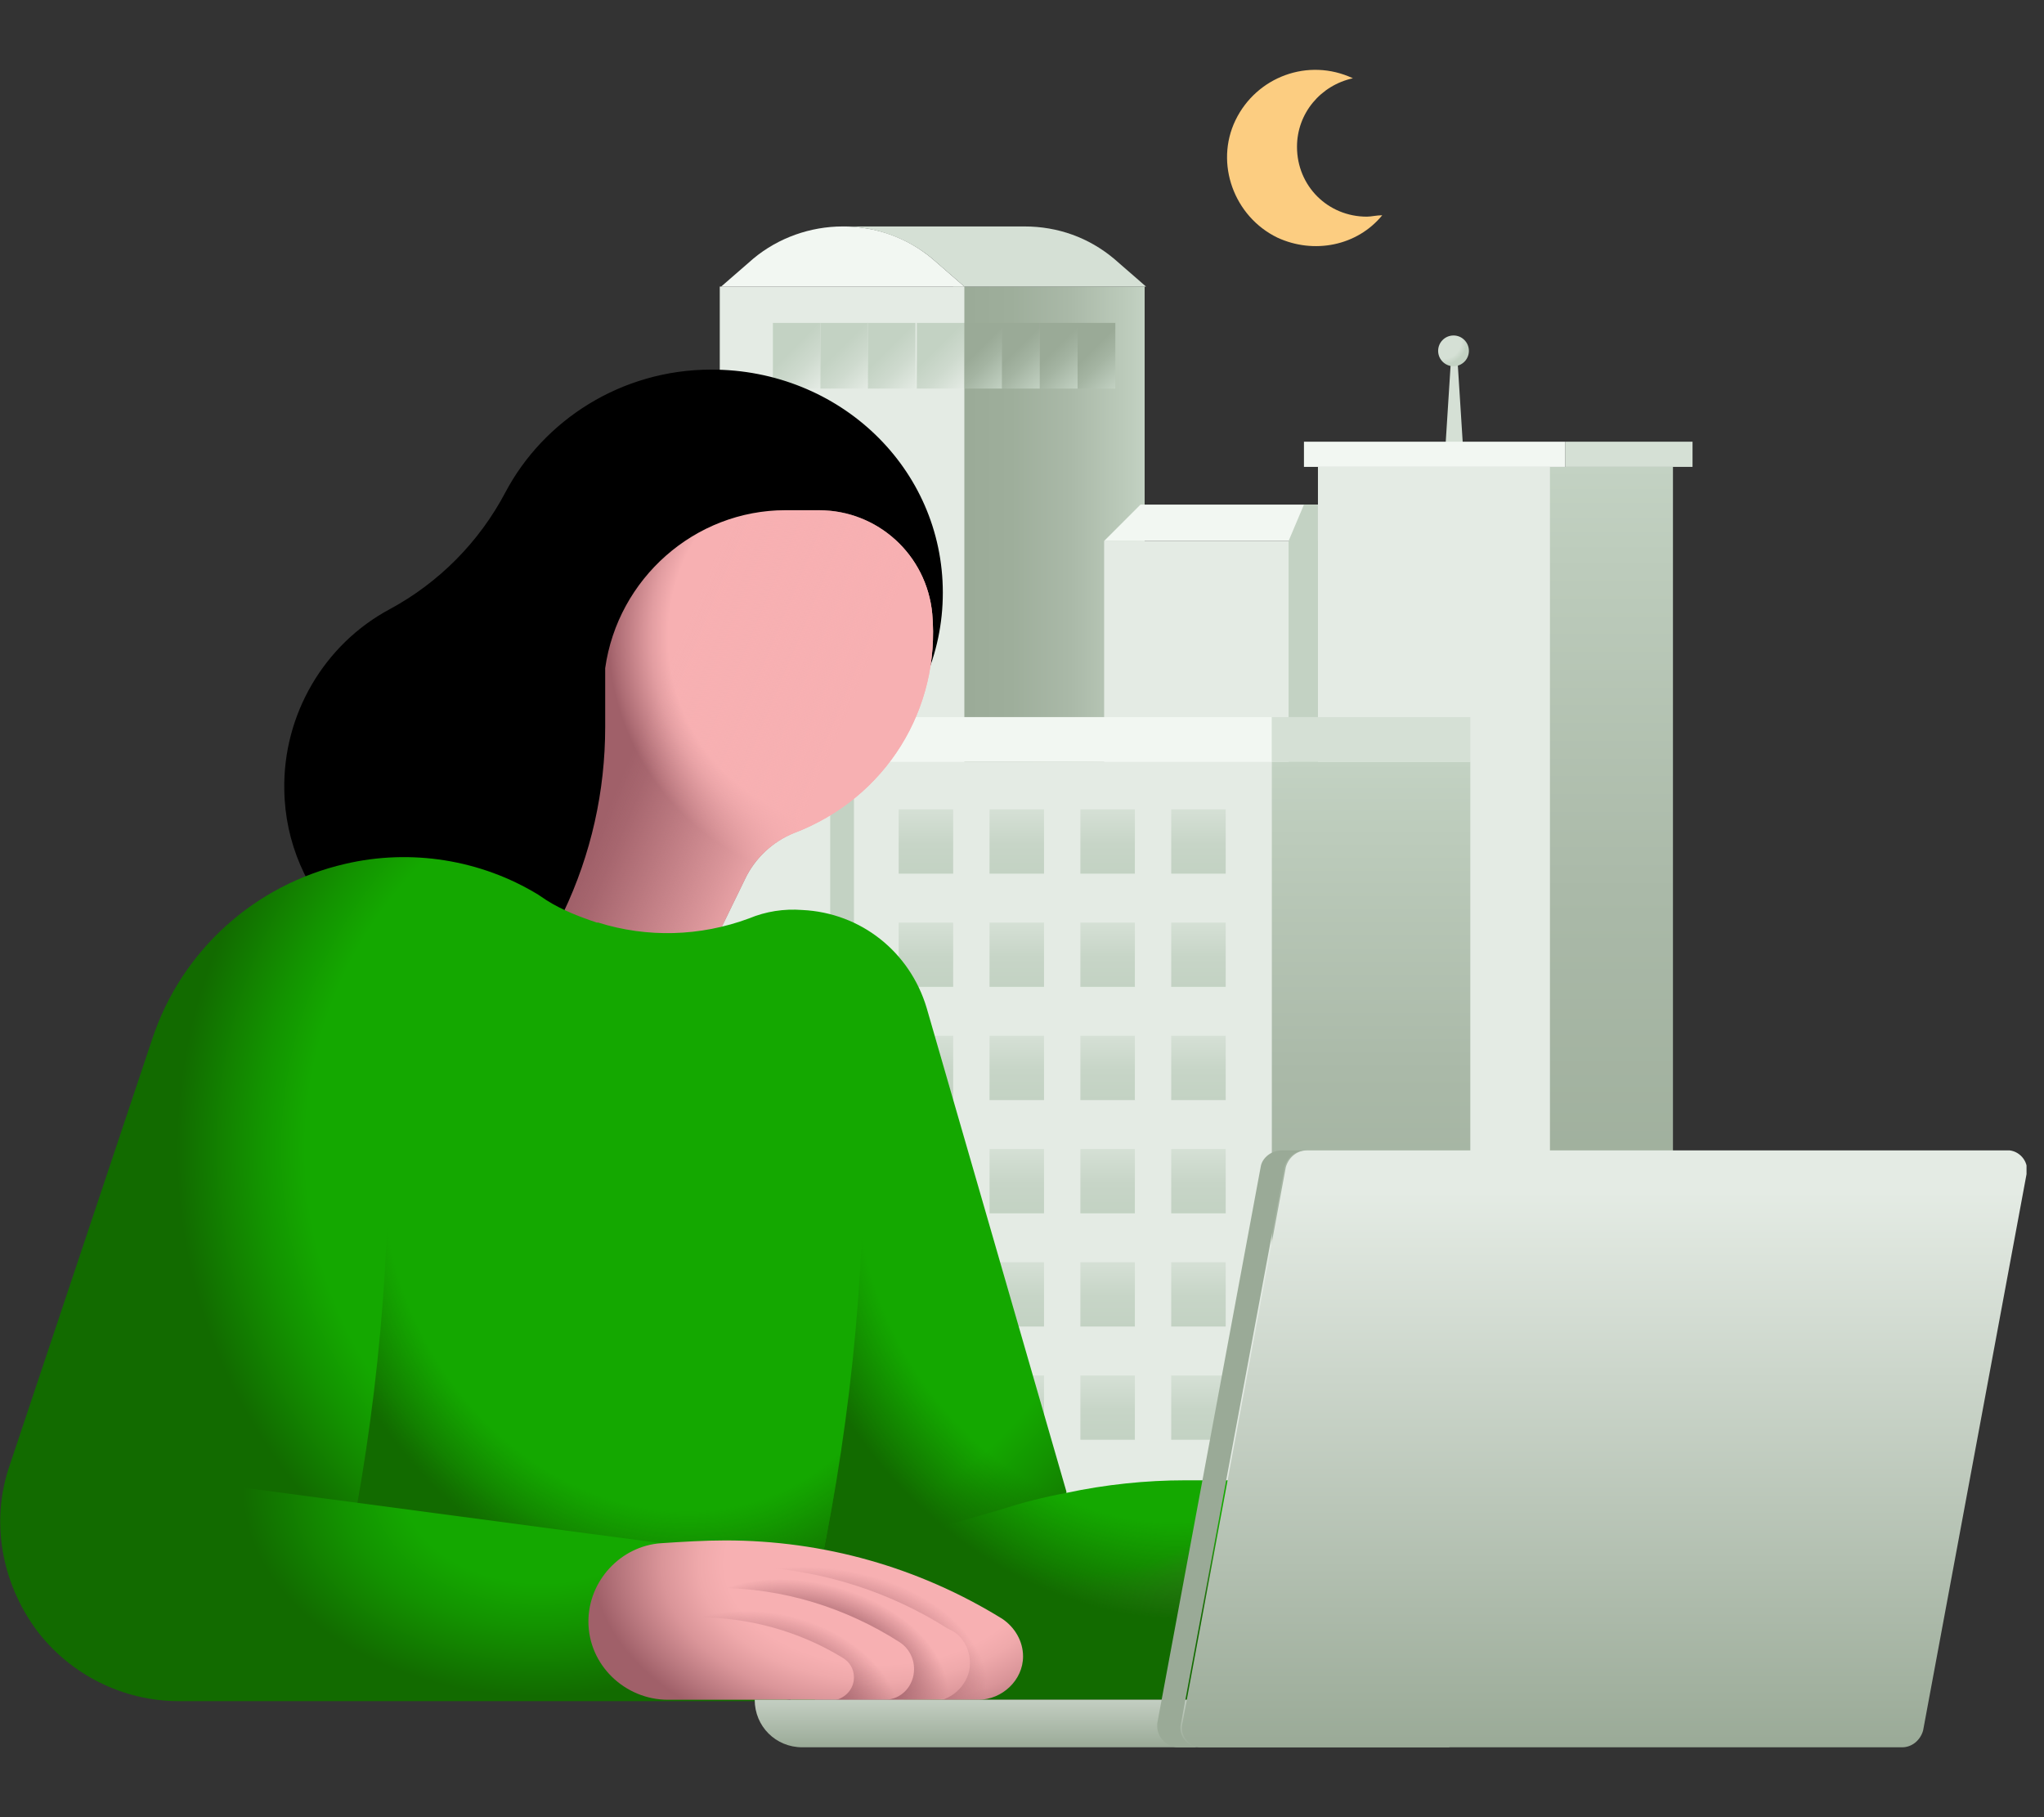 <svg width="108" height="96" viewBox="0 0 108 96" fill="none" xmlns="http://www.w3.org/2000/svg">
<rect x="0" y="0" width="108" height="96" fill="#333333" stroke="none"/>
<g clip-path="url(#clip0_215_11383)">
<path d="M89.429 23.335H82.709V24.665H89.429V23.335Z" fill="#D5E0D5"/>
<path d="M76.8 19.052C76.727 19.052 76.653 19.126 76.653 19.2L76.357 23.852H77.317L77.022 19.2C76.948 19.126 76.874 19.052 76.8 19.052Z" fill="#D5E0D5"/>
<path d="M88.395 24.665H81.084V82.265H88.395V24.665Z" fill="url(#paint0_linear_215_11383)"/>
<path d="M60.48 15.139H50.363V82.265H60.48V15.139Z" fill="url(#paint1_linear_215_11383)"/>
<path d="M73.109 28.578H58.34V82.265H73.109V28.578Z" fill="#E4EBE4"/>
<path d="M58.34 28.578L60.26 26.658H69.638V28.578H58.34Z" fill="#F2F7F2"/>
<path d="M69.637 28.578V26.658H68.898L68.086 28.578V82.265H73.108V28.578H69.637Z" fill="#C3D2C3"/>
<path d="M81.895 24.665H69.637V82.265H81.895V24.665Z" fill="#E4EBE4"/>
<path d="M50.954 15.139H38.031V82.265H50.954V15.139Z" fill="#E4EBE4"/>
<path d="M58.044 41.797H43.865V82.265H58.044V41.797Z" fill="#C3D2C3"/>
<path d="M82.708 23.335H68.898V24.665H82.708V23.335Z" fill="#F2F7F2"/>
<path d="M67.201 40.246H45.121V82.265H67.201V40.246Z" fill="#E4EBE4"/>
<path d="M50.364 46.154H47.484V42.757H50.364V46.154ZM55.164 42.757H52.284V46.154H55.164V42.757ZM59.964 42.757H57.084V46.154H59.964V42.757ZM64.764 42.757H61.884V46.154H64.764V42.757Z" fill="url(#paint2_linear_215_11383)"/>
<path d="M50.364 48.739H47.484V52.135H50.364V48.739ZM55.164 48.739H52.284V52.135H55.164V48.739ZM59.964 48.739H57.084V52.135H59.964V48.739ZM64.764 48.739H61.884V52.135H64.764V48.739Z" fill="url(#paint3_linear_215_11383)"/>
<path d="M50.364 54.72H47.484V58.117H50.364V54.72ZM55.164 54.72H52.284V58.117H55.164V54.72ZM59.964 54.72H57.084V58.117H59.964V54.72ZM64.764 54.72H61.884V58.117H64.764V54.72Z" fill="url(#paint4_linear_215_11383)"/>
<path d="M50.364 60.702H47.484V64.099H50.364V60.702ZM55.164 60.702H52.284V64.099H55.164V60.702ZM59.964 60.702H57.084V64.099H59.964V60.702ZM64.764 60.702H61.884V64.099H64.764V60.702Z" fill="url(#paint5_linear_215_11383)"/>
<path d="M50.364 66.683H47.484V70.08H50.364V66.683ZM55.164 66.683H52.284V70.08H55.164V66.683ZM59.964 66.683H57.084V70.08H59.964V66.683ZM64.764 66.683H61.884V70.08H64.764V66.683Z" fill="url(#paint6_linear_215_11383)"/>
<path d="M50.364 72.665H47.484V76.061H50.364V72.665ZM55.164 72.665H52.284V76.061H55.164V72.665ZM59.964 72.665H57.084V76.061H59.964V72.665ZM64.764 72.665H61.884V76.061H64.764V72.665Z" fill="url(#paint7_linear_215_11383)"/>
<path d="M77.687 40.246H67.201V82.265H77.687V40.246Z" fill="url(#paint8_linear_215_11383)"/>
<path d="M67.201 37.883H45.121V40.246H67.201V37.883Z" fill="#F2F7F2"/>
<path d="M77.687 37.883H67.201V40.246H77.687V37.883Z" fill="#D5E0D5"/>
<path d="M43.349 17.058H40.838V20.529H43.349V17.058Z" fill="url(#paint9_linear_215_11383)"/>
<path d="M45.86 17.058H43.35V20.529H45.86V17.058Z" fill="url(#paint10_linear_215_11383)"/>
<path d="M48.37 17.058H45.859V20.529H48.37V17.058Z" fill="url(#paint11_linear_215_11383)"/>
<path d="M50.954 17.058H48.443V20.529H50.954V17.058Z" fill="url(#paint12_linear_215_11383)"/>
<path d="M52.949 17.058H50.955V20.529H52.949V17.058Z" fill="url(#paint13_linear_215_11383)"/>
<path d="M54.943 17.058H52.949V20.529H54.943V17.058Z" fill="url(#paint14_linear_215_11383)"/>
<path d="M56.937 17.058H54.943V20.529H56.937V17.058Z" fill="url(#paint15_linear_215_11383)"/>
<path d="M58.931 17.058H56.938V20.529H58.931V17.058Z" fill="url(#paint16_linear_215_11383)"/>
<path d="M50.955 15.139L49.256 13.662C47.927 12.554 46.302 11.963 44.53 11.963C42.832 11.963 41.133 12.554 39.804 13.662L38.105 15.139H50.955Z" fill="#F2F7F2"/>
<path d="M60.554 15.139L58.855 13.662C57.526 12.554 55.902 11.963 54.129 11.963H44.529C46.228 11.963 47.926 12.554 49.255 13.662L50.954 15.139H60.554Z" fill="#D5E0D5"/>
<path d="M72.222 11.446C70.154 11.446 68.53 9.822 68.53 7.754C68.53 5.982 69.785 4.505 71.484 4.135C69.12 3.028 66.388 4.062 65.28 6.351C64.173 8.64 65.207 11.446 67.496 12.554C69.416 13.44 71.705 12.997 73.034 11.372C72.739 11.372 72.444 11.446 72.222 11.446Z" fill="#FCCD81"/>
<path d="M76.801 19.348C77.249 19.348 77.613 18.984 77.613 18.535C77.613 18.087 77.249 17.723 76.801 17.723C76.352 17.723 75.988 18.087 75.988 18.535C75.988 18.984 76.352 19.348 76.801 19.348Z" fill="url(#paint17_radial_215_11383)"/>
<path d="M37.588 19.643C32.862 19.643 28.8 22.302 26.806 26.068C25.403 28.726 23.262 30.868 20.677 32.271C17.206 34.117 15.065 37.809 15.139 41.723C15.212 47.261 19.717 51.84 25.256 52.062C30.646 52.283 35.372 48.369 36.111 42.978C36.628 43.052 37.071 43.052 37.588 43.052C44.308 43.052 49.699 37.809 49.699 31.311C49.699 24.812 44.308 19.643 37.588 19.643Z" fill="black" stroke="black" stroke-width="0.235" stroke-linejoin="round"/>
<path d="M49.257 32.418C49.257 32.418 49.257 32.345 49.257 32.418C48.962 29.317 46.377 26.954 43.276 26.954H41.503C36.703 26.954 32.642 30.572 31.977 35.298V38.4C31.977 41.797 31.239 45.12 29.762 48.221L33.602 50.511C35.079 51.397 36.999 50.88 37.885 49.403C37.959 49.329 37.959 49.255 38.032 49.181L39.362 46.449C39.879 45.342 40.839 44.455 41.946 44.012C46.82 42.166 49.7 37.44 49.257 32.418Z" fill="url(#paint18_radial_215_11383)"/>
<path d="M49.257 32.418C49.257 32.418 49.257 32.345 49.257 32.418C48.962 29.317 46.377 26.954 43.276 26.954H41.503C36.703 26.954 32.642 30.572 31.977 35.298V38.4C31.977 41.797 31.239 45.12 29.762 48.221L33.602 50.511C35.079 51.397 36.999 50.88 37.885 49.403C37.959 49.329 37.959 49.255 38.032 49.181L39.362 46.449C39.879 45.342 40.839 44.455 41.946 44.012C46.82 42.166 49.7 37.44 49.257 32.418Z" fill="url(#paint19_linear_215_11383)"/>
<path d="M45.638 60.48C45.638 69.046 44.604 77.538 42.61 85.809L41.65 89.575" stroke="black" stroke-width="0.235" stroke-linejoin="round"/>
<path d="M20.531 60.48C20.531 69.046 19.497 77.538 17.503 85.809L16.543 89.575" stroke="black" stroke-width="0.235" stroke-linejoin="round"/>
<path d="M10.487 78.055L35.078 80.935V89.575H9.453" fill="white"/>
<path d="M10.487 78.055L35.078 80.935V89.575H9.453" stroke="black" stroke-width="0.235" stroke-linejoin="round"/>
<path d="M29.613 85.292C29.613 83.003 31.386 81.157 33.601 81.009C34.782 80.935 35.964 80.862 37.146 80.862C42.462 80.862 47.706 82.338 52.284 85.145C53.17 85.735 53.613 86.769 53.318 87.803C53.023 88.837 52.062 89.575 50.955 89.575H33.896C31.533 89.575 29.613 87.655 29.613 85.292Z" fill="white" stroke="black" stroke-width="0.235" stroke-linejoin="round"/>
<path d="M48.444 89.575C49.552 89.575 50.364 88.689 50.364 87.508C50.364 86.843 49.995 86.178 49.404 85.735C49.183 85.588 48.961 85.44 48.666 85.292C45.638 83.446 42.167 82.412 38.623 82.191H38.549" stroke="black" stroke-width="0.235" stroke-linejoin="round"/>
<path d="M45.712 89.575C46.598 89.575 47.336 88.837 47.336 87.877C47.336 87.286 47.041 86.769 46.598 86.474C43.644 84.48 40.099 83.446 36.555 83.446" stroke="black" stroke-width="0.235" stroke-linejoin="round"/>
<path d="M35.596 84.997C38.402 84.997 41.134 85.809 43.497 87.212C43.867 87.434 44.088 87.877 44.088 88.246C44.088 88.911 43.497 89.501 42.833 89.501" stroke="black" stroke-width="0.235" stroke-linejoin="round"/>
<path d="M0.518 77.391L8.05 54.868C9.601 50.215 13.441 46.745 18.241 45.637C21.712 44.825 25.404 45.415 28.432 47.261L28.875 47.557C29.687 48.074 30.647 48.443 31.533 48.738H31.607C34.192 49.551 36.998 49.477 39.582 48.517C40.468 48.148 41.428 48 42.389 48.074C45.49 48.221 48.075 50.289 48.961 53.243L56.345 78.794V78.942C58.413 78.498 60.555 78.277 62.622 78.277H66.905V89.871H9.453C6.499 89.871 3.693 88.468 1.921 86.105C0.075 83.594 -0.516 80.345 0.518 77.391Z" fill="url(#paint20_radial_215_11383)"/>
<path d="M17.502 86.031C19.496 77.76 20.53 69.268 20.53 60.702H45.637C45.637 69.268 44.603 77.76 42.61 86.031H17.502Z" fill="url(#paint21_radial_215_11383)"/>
<path d="M45.637 81.822L52.874 79.754C53.982 79.385 55.163 79.089 56.345 78.868C58.413 78.425 60.554 78.203 62.622 78.203H66.905V89.797H43.053L45.637 81.822Z" fill="url(#paint22_radial_215_11383)"/>
<path d="M42.609 86.031C44.603 77.76 45.637 69.268 45.637 60.702H51.102L56.271 78.72V78.868C58.339 78.425 60.48 78.203 62.548 78.203H66.831V89.797H47.779L42.609 86.031Z" fill="url(#paint23_radial_215_11383)"/>
<path d="M42.61 86.031L41.65 89.797" stroke="black" stroke-width="0.235" stroke-linejoin="round"/>
<path d="M10.487 78.277L34.93 81.526L35.078 89.797H9.453L10.487 78.277Z" fill="url(#paint24_radial_215_11383)"/>
<path d="M31.09 85.662C31.09 83.52 32.788 81.674 34.93 81.526C36.038 81.452 37.219 81.379 38.327 81.379C43.496 81.379 48.517 82.782 52.948 85.514C53.613 85.957 54.056 86.695 54.056 87.508C54.056 88.763 52.948 89.797 51.693 89.797H35.299C33.01 89.797 31.09 87.951 31.09 85.662Z" fill="url(#paint25_radial_215_11383)"/>
<path d="M51.25 87.877C51.25 87.212 50.954 86.548 50.364 86.178L50.068 86.031C47.04 84.111 43.57 83.003 40.025 82.781H39.951L41.207 81.6C45.416 82.043 49.477 83.372 53.096 85.588C53.76 86.031 54.203 86.769 54.203 87.582C54.203 88.837 53.096 89.871 51.84 89.871H49.404C50.364 89.797 51.25 88.911 51.25 87.877Z" fill="url(#paint26_radial_215_11383)"/>
<path d="M49.331 89.797C50.365 89.797 51.251 88.911 51.251 87.803C51.251 87.138 50.956 86.474 50.365 86.105L50.069 85.957C47.042 84.037 43.571 82.929 40.026 82.708H39.953L37.885 83.889C41.355 83.889 44.679 84.923 47.559 86.769C48.002 87.065 48.297 87.582 48.297 88.172C48.297 89.058 47.633 89.797 46.746 89.797H49.331Z" fill="url(#paint27_radial_215_11383)"/>
<path d="M45.12 88.615C45.12 88.172 44.899 87.803 44.53 87.582C42.24 86.178 39.582 85.44 36.85 85.44L37.736 83.963C41.206 83.963 44.53 84.997 47.41 86.843C47.853 87.138 48.148 87.655 48.148 88.246C48.148 89.132 47.483 89.871 46.597 89.871H43.865C44.603 89.797 45.12 89.28 45.12 88.615Z" fill="url(#paint28_radial_215_11383)"/>
<path d="M76.579 92.308H42.388C40.985 92.308 39.877 91.2 39.877 89.797H76.579V92.308Z" fill="url(#paint29_linear_215_11383)"/>
<path d="M63.582 92.308H100.505C101.022 92.308 101.465 91.939 101.612 91.421L107.077 62.031C107.225 61.44 106.782 60.849 106.191 60.775C106.117 60.775 106.043 60.775 105.969 60.775H69.046C68.529 60.775 68.086 61.145 67.939 61.661L62.474 91.052C62.326 91.643 62.769 92.234 63.36 92.308C63.434 92.308 63.508 92.308 63.582 92.308Z" fill="url(#paint30_linear_215_11383)"/>
<path d="M61.145 91.052L66.609 61.661C66.683 61.145 67.2 60.775 67.717 60.775H68.972C68.455 60.775 68.012 61.145 67.865 61.661L62.4 91.052C62.252 91.643 62.695 92.234 63.286 92.308C63.36 92.308 63.434 92.308 63.508 92.308H62.252C61.661 92.308 61.145 91.791 61.145 91.2C61.145 91.2 61.145 91.126 61.145 91.052Z" fill="#9AAA97"/>
</g>
<defs>
<linearGradient id="paint0_linear_215_11383" x1="84.734" y1="82.243" x2="84.734" y2="24.666" gradientUnits="userSpaceOnUse">
<stop stop-color="#9AAA97"/>
<stop offset="0.3" stop-color="#9EAE9B"/>
<stop offset="0.61" stop-color="#AAB9A8"/>
<stop offset="0.92" stop-color="#BDCCBC"/>
<stop offset="1" stop-color="#C3D2C3"/>
</linearGradient>
<linearGradient id="paint1_linear_215_11383" x1="50.39" y1="48.69" x2="60.517" y2="48.69" gradientUnits="userSpaceOnUse">
<stop stop-color="#9AAA97"/>
<stop offset="0.3" stop-color="#9EAE9B"/>
<stop offset="0.61" stop-color="#AAB9A8"/>
<stop offset="0.92" stop-color="#BDCCBC"/>
<stop offset="1" stop-color="#C3D2C3"/>
</linearGradient>
<linearGradient id="paint2_linear_215_11383" x1="56.136" y1="46.181" x2="56.136" y2="42.784" gradientUnits="userSpaceOnUse">
<stop stop-color="#C3D2C3"/>
<stop offset="0.47" stop-color="#C7D5C7"/>
<stop offset="0.96" stop-color="#D4DFD4"/>
<stop offset="1" stop-color="#D5E0D5"/>
</linearGradient>
<linearGradient id="paint3_linear_215_11383" x1="56.136" y1="52.159" x2="56.136" y2="48.763" gradientUnits="userSpaceOnUse">
<stop stop-color="#C3D2C3"/>
<stop offset="0.47" stop-color="#C7D5C7"/>
<stop offset="0.96" stop-color="#D4DFD4"/>
<stop offset="1" stop-color="#D5E0D5"/>
</linearGradient>
<linearGradient id="paint4_linear_215_11383" x1="56.134" y1="58.136" x2="56.134" y2="54.739" gradientUnits="userSpaceOnUse">
<stop stop-color="#C3D2C3"/>
<stop offset="0.47" stop-color="#C7D5C7"/>
<stop offset="0.96" stop-color="#D4DFD4"/>
<stop offset="1" stop-color="#D5E0D5"/>
</linearGradient>
<linearGradient id="paint5_linear_215_11383" x1="56.136" y1="64.115" x2="56.136" y2="60.719" gradientUnits="userSpaceOnUse">
<stop stop-color="#C3D2C3"/>
<stop offset="0.47" stop-color="#C7D5C7"/>
<stop offset="0.96" stop-color="#D4DFD4"/>
<stop offset="1" stop-color="#D5E0D5"/>
</linearGradient>
<linearGradient id="paint6_linear_215_11383" x1="56.136" y1="70.094" x2="56.136" y2="66.697" gradientUnits="userSpaceOnUse">
<stop stop-color="#C3D2C3"/>
<stop offset="0.47" stop-color="#C7D5C7"/>
<stop offset="0.96" stop-color="#D4DFD4"/>
<stop offset="1" stop-color="#D5E0D5"/>
</linearGradient>
<linearGradient id="paint7_linear_215_11383" x1="56.136" y1="76.073" x2="56.136" y2="72.675" gradientUnits="userSpaceOnUse">
<stop stop-color="#C3D2C3"/>
<stop offset="0.47" stop-color="#C7D5C7"/>
<stop offset="0.96" stop-color="#D4DFD4"/>
<stop offset="1" stop-color="#D5E0D5"/>
</linearGradient>
<linearGradient id="paint8_linear_215_11383" x1="72.438" y1="82.242" x2="72.438" y2="40.233" gradientUnits="userSpaceOnUse">
<stop stop-color="#9AAA97"/>
<stop offset="0.3" stop-color="#9EAE9B"/>
<stop offset="0.61" stop-color="#AAB9A8"/>
<stop offset="0.92" stop-color="#BDCCBC"/>
<stop offset="1" stop-color="#C3D2C3"/>
</linearGradient>
<linearGradient id="paint9_linear_215_11383" x1="40.601" y1="17.31" x2="43.584" y2="20.292" gradientUnits="userSpaceOnUse">
<stop offset="0.4" stop-color="#C3D2C3"/>
<stop offset="0.66" stop-color="#CEDACE"/>
<stop offset="1" stop-color="#E4EBE4"/>
</linearGradient>
<linearGradient id="paint10_linear_215_11383" x1="43.131" y1="17.309" x2="46.114" y2="20.293" gradientUnits="userSpaceOnUse">
<stop offset="0.4" stop-color="#C3D2C3"/>
<stop offset="0.66" stop-color="#CEDACE"/>
<stop offset="1" stop-color="#E4EBE4"/>
</linearGradient>
<linearGradient id="paint11_linear_215_11383" x1="45.659" y1="17.309" x2="48.642" y2="20.293" gradientUnits="userSpaceOnUse">
<stop offset="0.4" stop-color="#C3D2C3"/>
<stop offset="0.66" stop-color="#CEDACE"/>
<stop offset="1" stop-color="#E4EBE4"/>
</linearGradient>
<linearGradient id="paint12_linear_215_11383" x1="48.188" y1="17.309" x2="51.171" y2="20.293" gradientUnits="userSpaceOnUse">
<stop offset="0.4" stop-color="#C3D2C3"/>
<stop offset="0.66" stop-color="#CEDACE"/>
<stop offset="1" stop-color="#E4EBE4"/>
</linearGradient>
<linearGradient id="paint13_linear_215_11383" x1="50.586" y1="17.441" x2="53.305" y2="20.161" gradientUnits="userSpaceOnUse">
<stop offset="0.4" stop-color="#9AAA97"/>
<stop offset="0.6" stop-color="#A4B4A2"/>
<stop offset="0.97" stop-color="#C0CFC0"/>
<stop offset="1" stop-color="#C3D2C3"/>
</linearGradient>
<linearGradient id="paint14_linear_215_11383" x1="52.588" y1="17.441" x2="55.307" y2="20.161" gradientUnits="userSpaceOnUse">
<stop offset="0.4" stop-color="#9AAA97"/>
<stop offset="0.6" stop-color="#A4B4A2"/>
<stop offset="0.97" stop-color="#C0CFC0"/>
<stop offset="1" stop-color="#C3D2C3"/>
</linearGradient>
<linearGradient id="paint15_linear_215_11383" x1="54.589" y1="17.441" x2="57.308" y2="20.161" gradientUnits="userSpaceOnUse">
<stop offset="0.4" stop-color="#9AAA97"/>
<stop offset="0.6" stop-color="#A4B4A2"/>
<stop offset="0.97" stop-color="#C0CFC0"/>
<stop offset="1" stop-color="#C3D2C3"/>
</linearGradient>
<linearGradient id="paint16_linear_215_11383" x1="56.59" y1="17.442" x2="59.31" y2="20.16" gradientUnits="userSpaceOnUse">
<stop offset="0.4" stop-color="#9AAA97"/>
<stop offset="0.6" stop-color="#A4B4A2"/>
<stop offset="0.97" stop-color="#C0CFC0"/>
<stop offset="1" stop-color="#C3D2C3"/>
</linearGradient>
<radialGradient id="paint17_radial_215_11383" cx="0" cy="0" r="1" gradientUnits="userSpaceOnUse" gradientTransform="translate(76.253 17.988) scale(1.274 1.274)">
<stop offset="0.76" stop-color="#D5E0D5"/>
<stop offset="1" stop-color="#C3D2C3"/>
</radialGradient>
<radialGradient id="paint18_radial_215_11383" cx="0" cy="0" r="1" gradientUnits="userSpaceOnUse" gradientTransform="translate(45.323 33.636) scale(13.189 13.189)">
<stop offset="0.76" stop-color="#F7B0B2"/>
<stop offset="0.83" stop-color="#E29DA1"/>
<stop offset="0.97" stop-color="#AD6C74"/>
<stop offset="1" stop-color="#A06069"/>
</radialGradient>
<linearGradient id="paint19_linear_215_11383" x1="25.641" y1="33.083" x2="43.594" y2="40.627" gradientUnits="userSpaceOnUse">
<stop offset="0.5" stop-color="#F7B0B2" stop-opacity="0"/>
<stop offset="0.56" stop-color="#F7B0B2" stop-opacity="0.08"/>
<stop offset="0.67" stop-color="#F7B0B2" stop-opacity="0.3"/>
<stop offset="0.84" stop-color="#F7B0B2" stop-opacity="0.65"/>
<stop offset="1" stop-color="#F7B0B2"/>
</linearGradient>
<radialGradient id="paint20_radial_215_11383" cx="0" cy="0" r="1" gradientUnits="userSpaceOnUse" gradientTransform="translate(37.665 60.676) rotate(180) scale(28.413 28.413)">
<stop offset="0.76" stop-color="#14A800"/>
<stop offset="0.85" stop-color="#139300"/>
<stop offset="1" stop-color="#126B00"/>
</radialGradient>
<radialGradient id="paint21_radial_215_11383" cx="0" cy="0" r="1" gradientUnits="userSpaceOnUse" gradientTransform="translate(34.377 64.186) rotate(-116.822) scale(21.208 17.879)">
<stop offset="0.76" stop-color="#126B00" stop-opacity="0"/>
<stop offset="0.81" stop-color="#126B00" stop-opacity="0.19"/>
<stop offset="0.93" stop-color="#126B00" stop-opacity="0.69"/>
<stop offset="1" stop-color="#126B00"/>
</radialGradient>
<radialGradient id="paint22_radial_215_11383" cx="0" cy="0" r="1" gradientUnits="userSpaceOnUse" gradientTransform="translate(56.323 78.033) rotate(180) scale(19.071 11.252)">
<stop offset="0.46" stop-color="#14A800"/>
<stop offset="0.56" stop-color="#299B13"/>
<stop offset="0.76" stop-color="#5E7842"/>
<stop offset="1" stop-color="#A84884"/>
</radialGradient>
<radialGradient id="paint23_radial_215_11383" cx="0" cy="0" r="1" gradientUnits="userSpaceOnUse" gradientTransform="translate(59.917 64.212) rotate(-116.822) scale(21.958 18.512)">
<stop offset="0.76" stop-color="#126B00" stop-opacity="0"/>
<stop offset="0.81" stop-color="#126B00" stop-opacity="0.19"/>
<stop offset="0.93" stop-color="#126B00" stop-opacity="0.69"/>
<stop offset="1" stop-color="#126B00"/>
</radialGradient>
<radialGradient id="paint24_radial_215_11383" cx="0" cy="0" r="1" gradientUnits="userSpaceOnUse" gradientTransform="translate(28.61 78.548) rotate(180) scale(15.808 11.066)">
<stop offset="0.46" stop-color="#14A800"/>
<stop offset="0.67" stop-color="#139300"/>
<stop offset="1" stop-color="#126B00"/>
</radialGradient>
<radialGradient id="paint25_radial_215_11383" cx="0" cy="0" r="1" gradientUnits="userSpaceOnUse" gradientTransform="translate(46.469 82.621) rotate(180) scale(15.143 9.843)">
<stop offset="0.54" stop-color="#F7B0B2"/>
<stop offset="0.63" stop-color="#EFA9AB"/>
<stop offset="0.76" stop-color="#DA9599"/>
<stop offset="0.91" stop-color="#B6757C"/>
<stop offset="1" stop-color="#A06069"/>
</radialGradient>
<radialGradient id="paint26_radial_215_11383" cx="0" cy="0" r="1" gradientUnits="userSpaceOnUse" gradientTransform="translate(43.374 88.441) rotate(-173.089) scale(8.816 5.614)">
<stop offset="0.61" stop-color="#A06069"/>
<stop offset="0.62" stop-color="#A06069" stop-opacity="0.97"/>
<stop offset="0.8" stop-color="#A06069" stop-opacity="0.45"/>
<stop offset="0.94" stop-color="#A06069" stop-opacity="0.13"/>
<stop offset="1" stop-color="#A06069" stop-opacity="0"/>
</radialGradient>
<radialGradient id="paint27_radial_215_11383" cx="0" cy="0" r="1" gradientUnits="userSpaceOnUse" gradientTransform="translate(42.835 88.29) rotate(-165.548) scale(7.395 4.656)">
<stop offset="0.54" stop-color="#A06069"/>
<stop offset="0.62" stop-color="#A06069" stop-opacity="0.87"/>
<stop offset="0.78" stop-color="#A06069" stop-opacity="0.53"/>
<stop offset="1" stop-color="#A06069" stop-opacity="0"/>
</radialGradient>
<radialGradient id="paint28_radial_215_11383" cx="0" cy="0" r="1" gradientUnits="userSpaceOnUse" gradientTransform="translate(40.591 90.126) rotate(-166.661) scale(7.082 4.894)">
<stop offset="0.45" stop-color="#A06069"/>
<stop offset="0.54" stop-color="#A06069" stop-opacity="0.87"/>
<stop offset="0.73" stop-color="#A06069" stop-opacity="0.53"/>
<stop offset="1" stop-color="#A06069" stop-opacity="0"/>
</radialGradient>
<linearGradient id="paint29_linear_215_11383" x1="58.244" y1="92.342" x2="58.244" y2="87.463" gradientUnits="userSpaceOnUse">
<stop stop-color="#9AAA97"/>
<stop offset="0.93" stop-color="#E4EBE4"/>
</linearGradient>
<linearGradient id="paint30_linear_215_11383" x1="84.758" y1="92.343" x2="84.758" y2="60.725" gradientUnits="userSpaceOnUse">
<stop stop-color="#9AAA97"/>
<stop offset="0.93" stop-color="#E4EBE4"/>
</linearGradient>
<clipPath id="clip0_215_11383">
<rect width="107.077" height="96" fill="white"/>
</clipPath>
</defs>
</svg>
